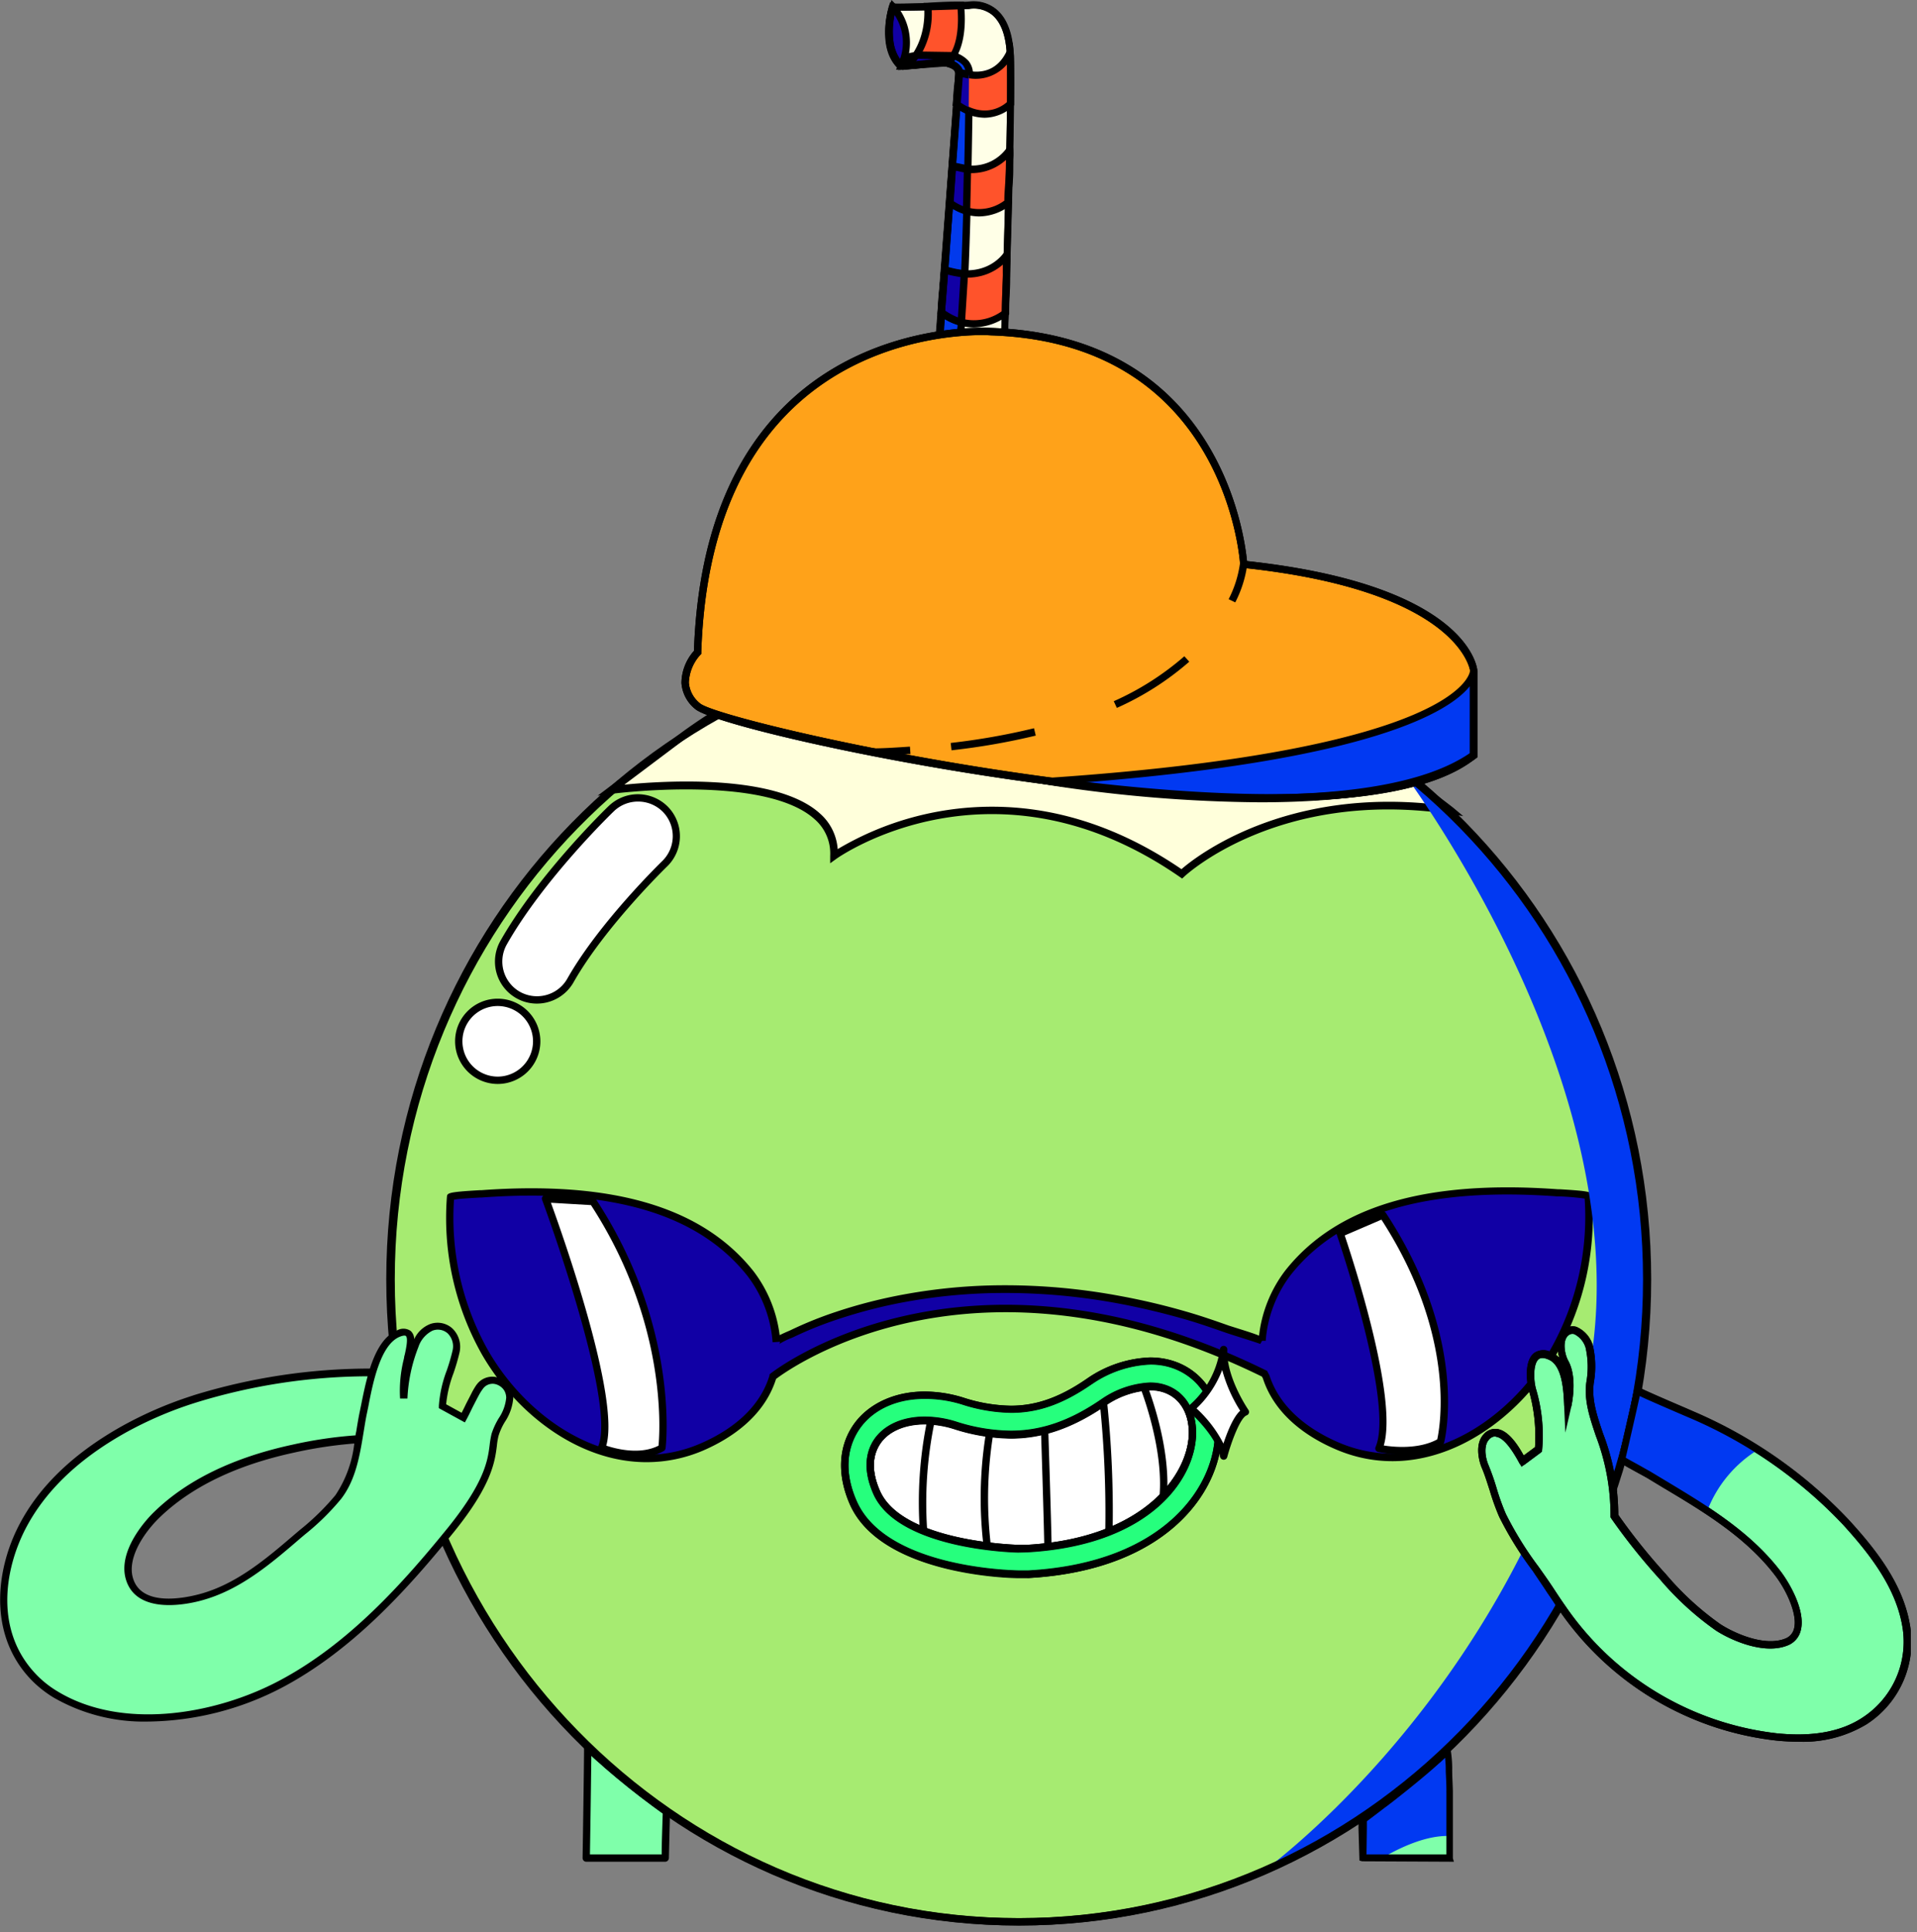 <svg xmlns="http://www.w3.org/2000/svg" width="261" height="263" fill="none"><rect width="100%" height="100%" fill="#808080" stroke="none"/><g clip-path="url(#a)"><path fill="#FFFFE7" d="M127.79 47.66c.4-5.22.794-10.443 1.18-15.67l1.62-21.36c.04-.265.04-.535 0-.8-.31-1.5-2.43-1.44-3.51-1.3-1.44.227-2.893.364-4.35.41-2.82-2.55-1.14-8-1.14-8 .37.16 10.24-.19 10.24-.19s5.47-1.26 5.77 6.83c.3 8.09-.83 40.08-.83 40.08s-3.54 2.7-9 0h.02z"/><path fill="#000" d="M132.53 49.35a11 11 0 0 1-5-1.25l.22-.44h-.5l1.63-21.61 1.17-15.42c.03-.219.03-.441 0-.66-.23-1.12-2.15-1-3-.9-1.47.229-2.953.366-4.44.41h-.18l-.13-.12c-3-2.74-1.35-8.3-1.27-8.54l.16-.52.51.21c.45.07 6.4-.1 10-.23a4.933 4.933 0 0 1 3.78.91c1.55 1.19 2.39 3.34 2.51 6.41.29 8-.82 39.79-.83 40.11v.24l-.19.14a7.81 7.81 0 0 1-4.44 1.26zm-4.21-2c4.26 2 7.18.49 7.94 0 .1-3 1.09-32.18.82-39.79-.1-2.74-.81-4.64-2.11-5.64a4 4 0 0 0-3.05-.72c-6.65.24-9.06.25-10 .22-.29 1.21-1 5 1 7 .38 0 1.47-.07 4.08-.4 2.29-.3 3.79.32 4.07 1.69.044.312.044.628 0 .94-.4 5.14-.78 10.28-1.17 15.42l-1.58 21.28z"/><path fill="#1100A5" d="M121.571.92a10.52 10.52 0 0 0-.44 4.54c0 1.44 1.07 3.32 1.58 3.48a7.423 7.423 0 0 0-1.14-8.02z"/><path fill="#000" d="m122.981 9.55-.42-.14c-.84-.26-1.92-2.48-1.93-3.94a10.719 10.719 0 0 1 .47-4.72l.28-.75.56.58a7.997 7.997 0 0 1 1.22 8.57l-.18.4zm-1.21-7.54a10.804 10.804 0 0 0-.15 3.38c.064.954.378 1.875.91 2.67a6.725 6.725 0 0 0-.76-6.05z"/><path fill="#1100A5" d="m127.84 47.65.22.15c5.44 2.42 8.61-.2 8.61-.2a7.74 7.74 0 0 0-4.52-1.32 6.179 6.179 0 0 0-4.31 1.37z"/><path fill="#000" d="M132.531 49.33a11.449 11.449 0 0 1-4.67-1.08l-.8-.52.429-.43a6.563 6.563 0 0 1 4.581-1.52h.079a8.25 8.25 0 0 1 4.84 1.43l.48.38-.48.39a7.216 7.216 0 0 1-4.459 1.35zm-3.73-1.76a8.158 8.158 0 0 0 6.929 0 7.997 7.997 0 0 0-3.59-.83 6.345 6.345 0 0 0-3.339.83z"/><path fill="#000" d="M132.529 49.35a11.442 11.442 0 0 1-4.72-1.1l-.3-.19a.513.513 0 0 1-.22-.36.487.487 0 0 1 .15-.4 6.59 6.59 0 0 1 4.62-1.54h.09a8.29 8.29 0 0 1 4.89 1.45.5.5 0 0 1 .19.38.48.48 0 0 1-.19.39 7.298 7.298 0 0 1-4.51 1.37zm-3.79-1.78c3.52 1.42 6 .6 7 0a8.138 8.138 0 0 0-3.64-.85 6.31 6.31 0 0 0-3.36.85z"/><path fill="#023AEC" d="m122.711 8.94 5.58-.48s2.28.37 2.28 1.37-.28 3.39-.28 3.39l-2.5 34.43a4.46 4.46 0 0 1 2.53-1.15c1.29 0 1.61-36.34 1.61-36.34s.35-2.53-3.32-2.75a15.14 15.14 0 0 0-5.48.43l-.42 1.1z"/><path fill="#000" d="m127.24 48.88 2.59-35.69c0-.05.28-2.4.28-3.36 0-.31-.95-.72-1.8-.87L122 9.5l.78-2 .22-.08a15.55 15.55 0 0 1 5.68-.46 4.263 4.263 0 0 1 3.17 1.31c.455.562.674 1.28.61 2 0 0-.08 9.13-.31 18.11-.49 18.65-1.09 18.65-1.79 18.66a4 4 0 0 0-2.19 1l-.93.84zm1.11-40.92h.06c.45.07 2.7.5 2.7 1.86 0 1-.28 3.35-.29 3.45l-2.41 33.33a4.252 4.252 0 0 1 1.69-.6c.79-2.32 1.26-23 1.37-35.85a1.881 1.881 0 0 0-.41-1.32 3.332 3.332 0 0 0-2.44-.93 16.458 16.458 0 0 0-5.07.34l-.05.12 4.85-.4z"/><path fill="#FF532B" d="M126.31.86a10.387 10.387 0 0 1-2.72 8.06c1.17-.1 2.63-.4 4.05-.44a5 5 0 0 1 1.36.05c2.49-2.2 1.86-7.4 1.81-7.83-1.41-.02-2.98.05-4.5.16z"/><path fill="#000" d="m122.24 9.54 1-1c3.12-3.06 2.58-7.59 2.57-7.64l-.07-.52h.53c1.79-.12 3.27-.18 4.54-.16h.44v.44c.12 1 .59 6-2 8.27l-.22.19-.27-.1a4.24 4.24 0 0 0-1 0h-.22c-.844.042-1.685.129-2.52.26-.53.07-1 .14-1.5.18l-1.28.08zm4.61-8.22a10.998 10.998 0 0 1-2 6.95h.18c.85-.11 1.73-.23 2.62-.26h.21a6.76 6.76 0 0 1 1 0c1.75-1.78 1.62-5.47 1.51-6.8-1.03 0-2.2 0-3.52.11z"/><path fill="#FF532B" d="m130.351 12.21-.121 1.95c4.33 3.17 7.381 0 7.381 0V7.2c-.14.21-1.71 4.39-7 2.66-.13 1.47-.26 2.35-.26 2.35z"/><path fill="#000" d="M134.051 16.03a6.88 6.88 0 0 1-4.12-1.5l-.22-.16.15-2.27s.13-.85.21-2.3v-.65l.62.21c3.69 1.21 5.48-.59 6.32-2.3.029-.06.062-.116.1-.17l.77-1.12.13 1.35c.05.46.05.93.06 1.43v5.77l-.14.15a5.89 5.89 0 0 1-3.88 1.56zm-3.3-2.15c3.34 2.3 5.76.56 6.36 0V8.75a5.59 5.59 0 0 1-6.08 1.68c-.08 1-.16 1.62-.18 1.75l-.1 1.7z"/><path fill="#FF532B" d="m129.45 25.66-.11 1.9a6.248 6.248 0 0 0 7.9 0c0-1.82.25-3.53.22-4.94 0-.74.11-1.56.05-2.2-.14.21-2.55 3.88-7.83 2.15a124.1 124.1 0 0 1-.23 3.09z"/><path fill="#000" d="M133.29 29.46a7.071 7.071 0 0 1-4.25-1.5l-.22-.16.13-2.19s.14-1.57.23-3.06v-.65l.62.21c4.6 1.5 6.84-1.36 7.25-1.95l.77-1.13.14 1.35c.035.43.035.86 0 1.29v.95c0 .73 0 1.53-.1 2.37-.1.84-.12 1.69-.12 2.58v.22l-.17.15a7.08 7.08 0 0 1-4.28 1.52zm-3.44-2.15a5.761 5.761 0 0 0 6.89 0c0-.83.07-1.63.12-2.4.05-.77.12-1.6.1-2.28v-.86a7.002 7.002 0 0 1-6.84 1.46c-.08 1.23-.18 2.35-.19 2.45l-.08 1.63z"/><path fill="#FF532B" d="m128.239 40.44-.12 2.08a7.052 7.052 0 0 0 8.73.09c0-2 .18-3.94.14-5.48 0-.81.12-1.7.06-2.4-.16.22-2.71 3.92-8.48 2-.06 1.67-.33 3.71-.33 3.71z"/><path fill="#000" d="M132.571 44.57a7.868 7.868 0 0 1-4.71-1.65l-.22-.16.14-2.38s.24-2 .33-3.65v-.64l.62.2c5.25 1.72 7.65-1.48 7.9-1.84l.78-1.12.13 1.35c.04.466.04.934 0 1.4v1c0 .82 0 1.74-.06 2.72-.06.98-.08 1.82-.08 2.77v.23l-.17.15a8.001 8.001 0 0 1-4.66 1.62zm-3.9-2.3a6.508 6.508 0 0 0 7.73.09c0-.88 0-1.74.07-2.56 0-1 .08-1.87.06-2.66v-1.12c-1.22 1.07-3.66 2.45-7.5 1.4-.11 1.41-.27 2.9-.29 3.06l-.07 1.79z"/><path fill="#1100A5" d="m129.79 7.58-5.05-.07-1.15 1.41 5.41-.39c.349-.234.624-.564.79-.95z"/><path fill="#000" d="m122.461 9.5 2.05-2.5 5.92.09-.16.62a2.48 2.48 0 0 1-1 1.23l-.12.08-6.69.48zm2.52-1.49-.27.33 3.79-.28-3.52-.05z"/><path fill="#1100A5" d="m131.93 10.21-1.359-.33-.341 4.3a9.23 9.23 0 0 0 1.66 1"/><path fill="#000" d="M131.721 15.55a9.283 9.283 0 0 1-1.78-1l-.23-.16.41-5.16 1.92.47-.23 1-.78-.19-.28 3.42c.41.289.849.534 1.31.73l-.34.89z"/><path fill="#1100A5" d="m129.681 22.58 2 .43-.13 5.71a7.484 7.484 0 0 1-2.26-1.16l.39-4.98z"/><path fill="#000" d="m132.08 29.39-.63-.2a7.526 7.526 0 0 1-2.45-1.27l-.18-.16.41-5.85.59.19 2 .42.41.09-.15 6.78zm-2.23-2c.394.27.816.495 1.26.67l.11-4.59-1.08-.23-.29 4.15z"/><path fill="#1100A5" d="M131.3 37.29a15.549 15.549 0 0 1-2.68-.58l-.46 5.81a8.314 8.314 0 0 0 2.72 1.34l.42-6.57z"/><path fill="#000" d="m131.351 44.48-.58-.13a8.537 8.537 0 0 1-2.92-1.44l-.21-.16.53-6.78.65.29c.832.254 1.685.431 2.55.53l.46.06-.48 7.63zm-2.67-2.21a8.29 8.29 0 0 0 1.74.93l.35-5.48c-.45-.07-1.14-.19-1.7-.34l-.39 4.89z"/><path fill="#000" d="M127.791 48.15a.528.528 0 0 1-.27-.08.53.53 0 0 1-.23-.46l1.63-21.6 1.17-15.42a2.354 2.354 0 0 0 0-.66c-.23-1.12-2.15-1-3-.9-1.47.229-2.953.366-4.44.41a.608.608 0 0 1-.31-.13c-3-2.74-1.35-8.3-1.27-8.54a.487.487 0 0 1 .26-.3.532.532 0 0 1 .41 0c.45.07 6.4-.1 10-.23a4.927 4.927 0 0 1 3.78.91c1.55 1.19 2.39 3.34 2.51 6.41.26 7.38-.67 34.67-.85 40.07a.5.5 0 0 1-.28.42.49.49 0 0 1-.51 0 7.559 7.559 0 0 0-8.24 0l-.17.09a.528.528 0 0 1-.19.01zm4.35-2.38a9.442 9.442 0 0 1 4.11 1c.24-6.89 1.08-32.15.83-39.18-.1-2.74-.81-4.64-2.11-5.64a4 4 0 0 0-3.05-.72c-6.65.24-9.06.25-10 .22-.29 1.21-1 5 1 7 .38 0 1.47-.07 4.08-.4 2.29-.3 3.79.32 4.07 1.69.044.312.044.628 0 .94-.4 5.14-.78 10.28-1.17 15.42l-1.56 20.64a7.85 7.85 0 0 1 3.8-.97z"/><path fill="#A6EB71" d="M138.8 261.6c47.254 0 85.56-39.148 85.56-87.44 0-48.292-38.306-87.44-85.56-87.44-47.253 0-85.56 39.148-85.56 87.44 0 48.292 38.307 87.44 85.56 87.44z"/><path fill="#000" d="M138.81 262.1c-47.45 0-86.06-39.46-86.06-87.95s38.61-87.94 86.06-87.94 86 39.45 86 87.94c0 48.49-38.57 87.95-86 87.95zm0-174.89c-46.9 0-85.06 39-85.06 86.94s38.16 86.95 85.06 86.95c46.9 0 85-39 85-86.95s-38.1-86.94-85-86.94z"/><path fill="#1100A5" d="M172.24 186.98c-41.33-20.34-66.94.39-66.94.39-1.36 4.52-5.22 7.65-9.68 9.58-11.33 4.89-23.56-2.45-29.56-12.89a37.24 37.24 0 0 1-4.66-21.11c0-.24 3.94-.43 4.2-.45 12.74-.92 28.21.14 36.69 10.89a17.45 17.45 0 0 1 3.5 9.22c0-.21 1.91-1 2.08-1.09a51.904 51.904 0 0 1 6-2.45 68.674 68.674 0 0 1 9.68-2.46 74.986 74.986 0 0 1 12.95-1.17 83.963 83.963 0 0 1 15.9 1.44 91.482 91.482 0 0 1 8.95 2.11c2 .57 3.91 1.24 5.84 1.92.36.13 4.7 1.47 4.7 1.54a17.367 17.367 0 0 1 3.5-9.22c8.48-10.75 23.94-11.82 36.68-10.9.26 0 4.18.22 4.21.45a37.293 37.293 0 0 1-4.67 21.11c-6 10.45-18.22 17.78-29.56 12.89-4.38-1.89-8.18-5-9.6-9.34l-.21-.46z"/><path fill="#000" d="M88.02 199.03c-9.21 0-17.76-6.58-22.44-14.72a37.809 37.809 0 0 1-4.73-21.42c.06-.48.08-.63 4.45-.88h.22c18-1.31 30.19 2.32 37.11 11.08a17.997 17.997 0 0 1 3.52 8.65c.32-.16.73-.35 1.27-.58l.18-.08a52.125 52.125 0 0 1 6.1-2.47 67.783 67.783 0 0 1 9.75-2.48 75.661 75.661 0 0 1 13-1.18 85.195 85.195 0 0 1 16 1.45 91.85 91.85 0 0 1 9 2.12c2.07.59 4.18 1.33 5.88 1.93l1.14.36c1.46.46 2.37.75 2.95 1a17.933 17.933 0 0 1 3.55-8.84c6.91-8.76 19.05-12.39 37.11-11.09h.21c4.37.25 4.39.39 4.45.87a37.593 37.593 0 0 1-4.73 21.42c-6 10.41-18.26 18.25-30.18 13.1-3.59-1.54-8.21-4.47-9.89-9.65l-.13-.24c-39.1-19.16-64.23-1.14-66.15.32-1.65 5.22-6.29 8.17-9.91 9.74a19.53 19.53 0 0 1-7.73 1.59zm-26.21-35.72a36.918 36.918 0 0 0 4.64 20.5c5.75 10 17.54 17.59 28.92 12.68 3.47-1.5 7.91-4.32 9.4-9.27v-.14l.12-.1c.26-.21 26.33-20.69 67.47-.45l.15.07.32.61c1.59 4.89 6 7.65 9.36 9.11 11.38 4.92 23.17-2.66 28.93-12.67a36.779 36.779 0 0 0 4.63-20.5 34.562 34.562 0 0 0-3.55-.3h-.23c-17.7-1.28-29.56 2.23-36.25 10.71a16.911 16.911 0 0 0-3.39 8.88.165.165 0 0 1 0 .07h-.5l-.24.43c-.24-.11-2.32-.77-3.44-1.12l-1.17-.38c-2.14-.75-3.93-1.37-5.82-1.91-3-.85-6-1.56-8.9-2.1a83.82 83.82 0 0 0-15.8-1.43 74.866 74.866 0 0 0-12.88 1.16 67.715 67.715 0 0 0-9.6 2.45 50.209 50.209 0 0 0-6 2.42l-.21.09a9.642 9.642 0 0 0-1.69.84.43.43 0 0 0 .11-.32l-1 .07a16.89 16.89 0 0 0-3.4-9c-6.69-8.48-18.56-12-36.25-10.7h-.23c-2.23.13-3.14.2-3.5.3z"/><path fill="#7FFFAA" d="M90.74 246.61c-.07 2.4-.12 4.49-.16 6.3H79.82c.2-12.67.2-14.9.2-15.08l.34.33c.56.55 1.21 1.14 1.89 1.73l.06.06c3.66 3.26 8.43 6.66 8.43 6.66z"/><path fill="#000" d="M90.58 253.42H79.82a.508.508 0 0 1-.36-.15.54.54 0 0 1-.14-.36c.19-12.05.2-14.67.2-15.07a.489.489 0 0 1 .31-.46.49.49 0 0 1 .54.1l.33.32c.53.53 1.16 1.1 1.87 1.72a.34.34 0 0 1 .06.06c3.6 3.15 8.34 6.59 8.39 6.62a.517.517 0 0 1 .21.41c-.07 2.41-.12 4.5-.16 6.31a.51.51 0 0 1-.49.5zm-10.26-1h9.77c0-1.63.08-3.48.14-5.56-1-.71-5.06-3.73-8.25-6.53l-.07-.07c-.51-.44-1-.86-1.4-1.25-.02 1.64-.06 5.34-.19 13.41z"/><path fill="#7FFFAA" d="M185.68 252.92h11.76v-8.88a2.085 2.085 0 0 1 0-.25c0-1.06-.05-1.92-.09-2.63v-.29c0-1.54-.11-2.27-.15-2.61v-.31c-3.27 3.33-10.57 8.74-11.45 9.39h-.07v5.58z"/><path fill="#fff" d="M156.59 188.71c10 0 8.58 20.65-16.8 22.07h-1.15s-16.07-.33-19.29-7.67c-2.61-5.94 1-9.76 6.54-9.76a14.08 14.08 0 0 1 4.12.65 25.7 25.7 0 0 0 7.61 1.27c4.29 0 8.27-1.39 12.62-4.38a12.212 12.212 0 0 1 6.35-2.18"/><path fill="#000" d="M138.64 211.28c-.68 0-16.44-.43-19.75-8-1.56-3.55-.82-5.93.07-7.29 1.32-2 3.84-3.17 6.94-3.17 1.446.009 2.882.234 4.26.67a24.99 24.99 0 0 0 7.46 1.25c4.16 0 8.07-1.36 12.33-4.29a12.74 12.74 0 0 1 6.63-2.27c3.64 0 6.16 2.63 6.27 6.54.17 6.12-5.82 15.56-23 16.53l-1.21.03zm-12.74-17.43c-2.75 0-5 1-6.1 2.71-1.1 1.71-1.09 3.86 0 6.35 3.06 7 18.7 7.36 18.85 7.37h1.14c16.36-.92 22.23-10 22.07-15.5-.09-3.39-2.16-5.57-5.27-5.57-2.182.123-4.287.85-6.08 2.1-4.41 3-8.51 4.46-12.88 4.46a26.206 26.206 0 0 1-7.75-1.29 13.507 13.507 0 0 0-3.98-.63z"/><path fill="#26FF7D" d="M156.59 188.71c10 0 8.58 20.65-16.8 22.07h-1.151s-16.069-.33-19.289-7.67c-2.61-5.94.999-9.76 6.539-9.76 1.399.011 2.787.23 4.121.65a25.688 25.688 0 0 0 7.609 1.27c4.29 0 8.271-1.39 12.621-4.38a12.206 12.206 0 0 1 6.35-2.18m0-3.49a15.641 15.641 0 0 0-8.201 2.72l-.119.08c-3.79 2.61-7.071 3.77-10.641 3.77a22.072 22.072 0 0 1-6.579-1.12 17.718 17.718 0 0 0-5.15-.81c-4.11 0-7.55 1.65-9.43 4.53-1.88 2.88-1.94 6.4-.3 10.12 4 9.11 20.54 9.71 22.41 9.75H140c19.34-1.08 26.05-12.3 25.85-19.58-.16-5.56-4-9.45-9.25-9.45l-.01-.01z"/><path fill="#000" d="M139.791 214.76h-1.15c-2 0-18.81-.66-22.94-10-1.7-3.88-1.58-7.64.34-10.6 1.92-2.96 5.57-4.75 9.86-4.75a17.76 17.76 0 0 1 5.29.84 21.993 21.993 0 0 0 6.43 1.09c3.46 0 6.66-1.13 10.36-3.68l.13-.09a16.212 16.212 0 0 1 8.47-2.8c5.58 0 9.59 4.09 9.75 9.94.21 7.47-6.63 19-26.33 20.09l-.21-.04zm-13.89-24.4c-3.95 0-7.24 1.57-9 4.3-1.76 2.73-1.83 6.09-.26 9.65 3.87 8.82 20.12 9.41 22 9.45h1.38c19-1.06 25.58-12 25.38-19.06-.15-5.28-3.75-9-8.75-9a15.111 15.111 0 0 0-7.94 2.65l-.11.06c-3.87 2.67-7.24 3.86-10.92 3.86a22.745 22.745 0 0 1-6.73-1.14 16.994 16.994 0 0 0-5.05-.77zm12.74 20.92c-.68 0-16.44-.43-19.75-8-1.56-3.55-.82-5.93.07-7.29 1.32-2 3.84-3.17 6.94-3.17 1.445.009 2.881.234 4.26.67a24.99 24.99 0 0 0 7.46 1.25c4.16 0 8.07-1.36 12.33-4.29a12.734 12.734 0 0 1 6.63-2.27c3.64 0 6.16 2.63 6.27 6.54.17 6.12-5.82 15.56-23 16.53l-1.21.03zm-12.74-17.43c-2.75 0-5 1-6.1 2.71-1.1 1.71-1.09 3.86 0 6.35 3.06 7 18.7 7.36 18.85 7.37h1.14c16.36-.92 22.23-10 22.07-15.5-.09-3.39-2.16-5.57-5.27-5.57-2.182.123-4.287.85-6.08 2.1-4.41 3-8.51 4.46-12.88 4.46a26.195 26.195 0 0 1-7.75-1.29 13.513 13.513 0 0 0-3.98-.63z"/><path fill="#000" d="M151.48 208.55h-1c.108-5.85-.139-11.7-.74-17.52l1-.11a143.17 143.17 0 0 1 .74 17.63z"/><path fill="#000" d="M139.791 214.82h-1.15c-2 0-18.81-.66-22.94-10.05-1.7-3.88-1.58-7.65.34-10.6 1.92-2.95 5.57-4.75 9.86-4.75 1.795.011 3.578.291 5.29.83a21.732 21.732 0 0 0 6.43 1.1c3.46 0 6.66-1.13 10.36-3.68l.13-.09a16 16 0 0 1 8.47-2.8c5.58 0 9.59 4.09 9.75 9.94.21 7.47-6.63 19-26.33 20.09l-.21.01zm-13.89-24.4c-3.95 0-7.24 1.57-9 4.3-1.76 2.73-1.83 6.09-.26 9.65 3.87 8.82 20.12 9.41 22 9.45h1.38c19-1.06 25.58-12 25.38-19.07-.15-5.27-3.75-9-8.75-9a15.088 15.088 0 0 0-7.94 2.64l-.11.07c-3.87 2.67-7.24 3.86-10.92 3.86a22.745 22.745 0 0 1-6.73-1.14 17.02 17.02 0 0 0-5.05-.76zm12.74 20.92c-.68 0-16.44-.43-19.75-8-1.56-3.55-.82-5.93.07-7.29 1.32-2 3.84-3.18 6.94-3.18 1.446.012 2.882.241 4.26.68 2.41.788 4.924 1.21 7.46 1.25 4.16 0 8.07-1.36 12.33-4.29a12.76 12.76 0 0 1 6.63-2.28c3.64 0 6.16 2.64 6.27 6.55.17 6.12-5.82 15.56-23 16.53l-1.21.03zm-12.74-17.44c-2.75 0-5 1-6.1 2.72-1.1 1.72-1.09 3.86 0 6.35 3.06 7 18.7 7.36 18.85 7.37h1.14c16.36-.92 22.22-10 22.07-15.5-.09-3.39-2.16-5.58-5.27-5.58-2.184.123-4.29.854-6.08 2.11-4.41 3-8.51 4.46-12.88 4.46a26.195 26.195 0 0 1-7.75-1.29 13.518 13.518 0 0 0-3.98-.64z"/><path fill="#000" d="M125.241 208.43a55.171 55.171 0 0 1 1-15.11l1 .23a54.176 54.176 0 0 0-1 14.81l-1 .07zm8.679 2.12a55.049 55.049 0 0 1 .24-15c0-.24.06-.4.06-.46h1a5.45 5.45 0 0 1-.07.61 54.774 54.774 0 0 0-.24 14.71l-.99.14zm8.26.04c-.05-3.46-.44-15.69-.45-15.81h1c0 .12.4 12.36.45 15.82l-1-.01zm16.68-6.75-1-.09c.61-6.67-2.56-14.72-2.59-14.8l.929-.37c.13.34 3.291 8.35 2.661 15.26z"/><path fill="#FFFFDB" d="M83.24 107.52s30.77-4.13 30.33 9c0 0 21.33-15.55 47.33 2.45 0 0 12.67-12.22 36.67-8.67 0 0-55-46-104.3-10.31l-10.03 7.53z"/><path fill="#000" d="m160.949 119.59-.33-.23c-25.4-17.58-46.55-2.61-46.76-2.45l-.83.6v-1a6.153 6.153 0 0 0-2.12-5c-6.82-6.16-27.44-3.48-27.65-3.45l-1.89.25 11.56-8.7c25.63-18.54 52.8-14.74 71.09-8.28a121.988 121.988 0 0 1 33.83 18.61l1.36 1.14-1.75-.26c-23.46-3.48-36.13 8.41-36.25 8.53l-.26.24zm-25.87-9.78c7.47 0 16.34 2.06 25.78 8.5 2-1.75 14.14-11.22 35-8.77a123.387 123.387 0 0 0-32.16-17.33c-18.05-6.36-44.87-10.12-70.13 8.16L85 106.81c5.33-.53 20.62-1.51 26.62 3.91a7.114 7.114 0 0 1 2.43 4.86 41.186 41.186 0 0 1 21.03-5.77z"/><path fill="#fff" d="M73.11 136.11a5.073 5.073 0 0 1-2.57-.68 5.214 5.214 0 0 1-2.636-5.172c.082-.682.298-1.34.636-1.938 5.07-9 14.27-17.87 14.66-18.25a5.219 5.219 0 0 1 7.38.13 5.22 5.22 0 0 1-.12 7.38c-.09.09-8.52 8.28-12.84 15.89a5.207 5.207 0 0 1-4.51 2.64z"/><path fill="#000" d="M73.11 136.61a5.677 5.677 0 0 1-2.82-.74 5.729 5.729 0 0 1-2.161-7.8c5.1-9 14.36-18 14.75-18.36a5.74 5.74 0 0 1 8.09.14 5.729 5.729 0 0 1-.14 8.09c-.08.08-8.45 8.2-12.74 15.77a5.74 5.74 0 0 1-4.98 2.9zm13.75-27.5a4.71 4.71 0 0 0-3.28 1.32c-.39.37-9.55 9.27-14.58 18.13a4.74 4.74 0 0 0 1.78 6.44 4.777 4.777 0 0 0 4.72-.029 4.722 4.722 0 0 0 1.74-1.761c4.36-7.7 12.83-15.91 12.92-16a4.728 4.728 0 0 0 .12-6.67 4.74 4.74 0 0 0-3.42-1.43z"/><path fill="#fff" d="M67.76 147.06a5.31 5.31 0 1 0 0-10.62 5.31 5.31 0 0 0 0 10.62z"/><path fill="#000" d="M67.761 147.55a5.812 5.812 0 0 1-5.8-5.81 5.8 5.8 0 0 1 5.8-5.8 5.811 5.811 0 0 1 5.81 5.8 5.808 5.808 0 0 1-5.81 5.81zm0-10.61a4.803 4.803 0 0 0-4.435 2.963 4.805 4.805 0 0 0 1.04 5.235 4.815 4.815 0 0 0 3.395 1.412 4.82 4.82 0 0 0 4.81-4.81 4.81 4.81 0 0 0-4.81-4.8z"/><path fill="#fff" d="M166.581 183.7a12.802 12.802 0 0 1-4.431 8s3.881 3.33 4.431 6.47c0 0 1.48-5.45 3-6-.04.04-3.18-4.5-3-8.47z"/><path fill="#000" d="M166.58 198.7a.492.492 0 0 1-.309-.127.496.496 0 0 1-.161-.293c-.52-2.93-4.23-6.14-4.27-6.17a.525.525 0 0 1-.17-.37.494.494 0 0 1 .17-.38 12.439 12.439 0 0 0 4.26-7.69.488.488 0 0 1 .53-.47.49.49 0 0 1 .47.52c-.17 3.75 2.84 8.15 2.87 8.19a.505.505 0 0 1 .07.43.498.498 0 0 1-.31.32c-.85.32-2.06 3.51-2.64 5.67a.497.497 0 0 1-.51.37zm-3.69-7a16.996 16.996 0 0 1 3.68 4.8c.5-1.51 1.32-3.61 2.28-4.47a20.13 20.13 0 0 1-2.45-5.55 14.161 14.161 0 0 1-3.51 5.25v-.03z"/><path fill="#fff" d="M74.24 163.21s10.29 27.69 7.62 33.92c0 0 4.78 2 8.22 0 0 0 2.12-16-9.38-33.55l-6.46-.37z"/><path fill="#000" d="M86.45 198.47a13.712 13.712 0 0 1-4.74-.93.498.498 0 0 1-.27-.28.5.5 0 0 1 0-.38c2.56-6-7.53-33.27-7.63-33.55a.49.49 0 0 1 .06-.47.593.593 0 0 1 .44-.2l6.45.37a.478.478 0 0 1 .39.23c11.47 17.48 9.49 33.72 9.47 33.88a.52.52 0 0 1-.24.37 7.803 7.803 0 0 1-3.93.96zm-3.91-1.69c1.19.4 4.54 1.32 7.12 0 .19-2.07 1.14-16.84-9.2-32.74l-5.45-.32c1.59 4.36 9.43 26.49 7.53 33.06z"/><path fill="#fff" d="M182.461 167.89s7.94 23 5.28 29.26c0 0 4.93 1.11 8.37-.89 0 0 3.66-13.34-7.84-30.87l-5.81 2.5z"/><path fill="#000" d="M190.901 197.96a16.698 16.698 0 0 1-3.27-.32.496.496 0 0 1-.34-.26.5.5 0 0 1 0-.43c2.56-6-5.22-28.67-5.29-28.89a.5.5 0 0 1 .27-.63l5.81-2.5a.509.509 0 0 1 .62.19c11.49 17.51 7.94 31.14 7.91 31.27a.499.499 0 0 1-.23.3 11 11 0 0 1-5.48 1.27zm-2.5-1.2c1.33.21 4.72.55 7.28-.83.37-1.7 2.62-14.11-7.6-29.91l-5 2.15c1.08 3.22 7.26 22.04 5.32 28.59z"/><path fill="#0139F2" d="M171.811 254.85c30.87-13.2 52.55-44.36 52.55-80.7a88.01 88.01 0 0 0-33.76-69.61s37.07 48.64 24 88.9c-13.07 40.26-42.79 61.41-42.79 61.41z"/><path fill="#000" d="M138.64 262.1c-47.45 0-86.05-39.46-86.05-87.95s38.65-87.94 86.05-87.94 86.06 39.45 86.06 87.94c0 48.49-38.61 87.95-86.06 87.95zm0-174.89c-46.9 0-85.05 39-85.05 86.94s38.15 86.95 85.05 86.95 85.06-39 85.06-86.95-38.16-86.94-85.06-86.94z"/><path fill="#7FFFAA" d="M50.73 186.8a81.475 81.475 0 0 0-24.14 3.59l-.42.13a52.133 52.133 0 0 0-9.35 4.07c-5.62 3.15-10.87 7.54-13.84 13.37-3.11 6.08-3.72 13.91.83 19.46.373.448.77.875 1.19 1.28a15.07 15.07 0 0 0 2.52 1.92c9 5.5 21.77 3.31 30.62-1.35 9.34-4.93 16.7-12.93 23.26-21 6.34-7.84 5.42-10.67 6-12.92.44-1.71 2-3.24 2-5.06a2.442 2.442 0 0 0-.35-1.24 2.458 2.458 0 0 0-1.67-1.11 2.107 2.107 0 0 0-2 .85.222.222 0 0 0-.05.08 9.743 9.743 0 0 0-.73 1.25c-.21.4-.42.81-.62 1.22-.29.57-.56 1.15-.86 1.7l-2.83-1.55c.07-2.66 1.3-4.89 1.85-7.42.45-2.05-1.1-4.05-3.37-3.31a4.238 4.238 0 0 0-2.23 2.51 22.149 22.149 0 0 0-1.53 7.17 18.122 18.122 0 0 1 .55-5.43c.24-1.22 1.23-4.41-1.28-3.39-3.16 1.28-4.08 7.53-4.66 10.26 0 .13-.06.26-.08.39-.81 3.86-.95 8.33-3.45 11.56a36.376 36.376 0 0 1-5.46 5.28c-4 3.43-8.18 7-13.37 8.39-3.07.82-8.42 1.4-9.59-2.55-.9-3.05 1.68-6.71 3.75-8.72 5-4.87 11.82-7.53 18.56-9a57.59 57.59 0 0 1 8.91-1.29"/><path fill="#000" d="M20.16 234.34a24.653 24.653 0 0 1-12.9-3.29 15.595 15.595 0 0 1-2.61-2 15.428 15.428 0 0 1-1.23-1.33c-5-6.15-3.769-14.37-.889-20 2.71-5.31 7.44-9.87 14.05-13.58a52.947 52.947 0 0 1 9.44-4.1l.42-.14a81.733 81.733 0 0 1 23.92-3.61c.74-2.29 1.85-4.44 3.69-5.19a1.728 1.728 0 0 1 1.85.06 1.504 1.504 0 0 1 .49 1.13 3.998 3.998 0 0 1 2.17-2.06 2.995 2.995 0 0 1 3 .57 3.464 3.464 0 0 1 1 3.32c-.225.95-.5 1.888-.82 2.81a16.434 16.434 0 0 0-1 4.22l2.11 1.16.33-.65.29-.6.63-1.22.11-.22c.193-.38.41-.747.65-1.1l.07-.09a2.627 2.627 0 0 1 2.52-1 2.994 2.994 0 0 1 2 1.34c.275.456.423.977.43 1.51a6.78 6.78 0 0 1-1.13 3.25 8.233 8.233 0 0 0-.88 1.93c-.106.437-.18.882-.22 1.33-.27 2.13-.67 5.34-5.88 11.78-6.15 7.6-13.74 16.07-23.42 21.17a40.304 40.304 0 0 1-18.19 4.6zm29.901-47a80.165 80.165 0 0 0-23.32 3.56l-.41.13a51.588 51.588 0 0 0-9.26 4c-6.44 3.61-11 8-13.65 13.17-2.73 5.35-4 13.13.78 18.91.36.435.743.849 1.15 1.24.74.703 1.555 1.324 2.43 1.85 8.81 5.38 21.48 3.19 30.12-1.36 9.53-5 17-13.39 23.11-20.92 5-6.22 5.4-9.14 5.66-11.27.055-.491.139-.978.25-1.46.243-.761.58-1.49 1-2.17a5.942 5.942 0 0 0 1-2.76 2 2 0 0 0-.28-1 2.008 2.008 0 0 0-1.32-.88 1.614 1.614 0 0 0-1.57.66c-.234.316-.441.65-.62 1l-.12.22-.62 1.2-.29.59c-.18.38-.37.76-.57 1.13l-.24.44-.44-.24-2.83-1.55-.27-.15v-.31a16.786 16.786 0 0 1 1.07-4.81 26.4 26.4 0 0 0 .79-2.7 2.467 2.467 0 0 0-.67-2.37 2.007 2.007 0 0 0-2.06-.36 3.824 3.824 0 0 0-1.92 2.24 21.672 21.672 0 0 0-1.49 7h-1a17.698 17.698 0 0 1 .5-5.35l.05-.23c0-.13.06-.29.1-.46.13-.6.49-2.18.13-2.48-.08-.08-.35-.08-.83.11-2.6 1.06-3.63 6.22-4.18 9-.06.33-.12.64-.18.91l-.08.39c-.19.88-.33 1.79-.48 2.7-.52 3.18-1.06 6.47-3.06 9.07a33.454 33.454 0 0 1-4.95 4.86l-.58.49c-4.05 3.49-8.25 7.09-13.57 8.5-2 .54-8.77 1.92-10.2-2.89-1.19-4 3-8.39 3.88-9.22 4.45-4.32 10.78-7.39 18.8-9.12a58.444 58.444 0 0 1 8.59-1.27c0-.19.07-.39.1-.58.15-.93.3-1.85.49-2.74l.08-.4c.06-.26.12-.57.18-.89.2-.96.45-2.2.8-3.46v.03zm-1.82 9.15a58.485 58.485 0 0 0-8.21 1.24c-7.83 1.69-14 4.67-18.32 8.85-2.16 2.1-4.41 5.52-3.61 8.22 1.17 4 7.17 2.69 9 2.21 5.1-1.35 9.21-4.88 13.18-8.29l.58-.49a33.494 33.494 0 0 0 4.81-4.71 15.84 15.84 0 0 0 2.57-7.06v.03z"/><path fill="#FFA219" d="M134.81 45.13S96.48 42.47 94.98 88.8c0 0-3.84 4 0 7.33s87.5 21.5 105.66 6.67V91.3s-1-11.28-31.33-14.47c0 0-1.5-30.7-34.5-31.7z"/><path fill="#000" d="M172.929 109.07a242.995 242.995 0 0 1-30.56-2.3c-23.35-3.06-45.58-8.4-47.72-10.26a5 5 0 0 1-1.87-3.55 6.69 6.69 0 0 1 1.7-4.36c.53-15.23 5.07-26.8 13.49-34.41 11.48-10.36 26.36-9.59 26.86-9.56 30.93.94 34.59 28 34.95 31.74 30 3.26 31.32 14.41 31.36 14.88v11.79l-.18.15c-5.37 4.38-16.01 5.88-28.03 5.88zm-39.16-63.46c-3.53 0-15.56.67-25.14 9.33-8.24 7.45-12.67 18.85-13.15 33.87v.2l-.13.13a5.91 5.91 0 0 0-1.56 3.78 4.001 4.001 0 0 0 1.53 2.83c3.22 2.81 86.24 21.42 104.83 6.81V91.3c0-.06-1.44-10.88-30.88-14h-.43v-.43c0-.3-1.87-30.24-34-31.22 0 0-.44-.04-1.07-.04z"/><path fill="#000" d="m168.179 82-.9-.44a15.168 15.168 0 0 0 1.53-4.78l1 .09a15.986 15.986 0 0 1-1.63 5.13zm-38.629 20.13-.111-1a92.332 92.332 0 0 0 11.341-2l.24 1a92.481 92.481 0 0 1-11.47 2zm22.51-5.77-.421-.91a38.251 38.251 0 0 0 9.611-6.12l.669.74a39.218 39.218 0 0 1-9.859 6.29zm-33.361 6.51v-1c1.76 0 3.5-.13 5.19-.24l.07 1c-1.72.11-3.48.19-5.26.24z"/><path fill="#0139F2" d="M200.64 91.3s.4 11.08-57.72 15c0 0 42.67 7.07 57.72-3.54V91.3z"/><path fill="#000" d="M171.579 109.21a195.229 195.229 0 0 1-28.74-2.35l-4.23-.7 4.28-.29c56.14-3.82 57.24-14.34 57.25-14.54h1v11.78l-.21.15c-6.59 4.59-18.22 5.95-29.35 5.95zm-24-2.68c11.35 1.44 40.58 4.18 52.52-4v-9.11c-2.73 3.42-13.19 9.97-52.48 13.08l-.04.03z"/><path fill="#000" d="M172.929 109.07a242.995 242.995 0 0 1-30.56-2.3c-23.35-3.06-45.58-8.4-47.72-10.26a5 5 0 0 1-1.87-3.55 6.69 6.69 0 0 1 1.7-4.36c.53-15.23 5.07-26.8 13.49-34.41 11.48-10.36 26.36-9.59 26.86-9.56 30.93.94 34.59 28 34.95 31.74 30 3.26 31.32 14.41 31.36 14.88v11.79l-.18.15c-5.37 4.38-16.01 5.88-28.03 5.88zm-39.16-63.46c-3.53 0-15.56.67-25.14 9.33-8.24 7.45-12.67 18.85-13.15 33.87v.2l-.13.13a5.91 5.91 0 0 0-1.56 3.78 4.001 4.001 0 0 0 1.53 2.83c3.22 2.81 86.24 21.42 104.83 6.81V91.3c0-.06-1.44-10.88-30.88-14h-.43v-.43c0-.3-1.87-30.24-34-31.22 0 0-.44-.04-1.07-.04z"/><path fill="#7FFFAA" d="M222.911 189.29c.48.33 6.86 3 7.55 3.35a62.562 62.562 0 0 1 20.78 14.57c3.55 3.87 7.16 8.39 8.16 13.73a12.885 12.885 0 0 1-.775 7.518 12.882 12.882 0 0 1-4.855 5.792c-3.52 2.31-7.9 2.61-12 2.18a40.92 40.92 0 0 1-29.12-17.57c-.52-.76-1-1.52-1.54-2.29-2.16-3.29-5-6.71-6.58-10.28-1-2.15-1.45-4.49-2.37-6.66-.5-1.17-.77-3 .17-4 2-2.13 4.3 2.12 4.92 3.28l2.17-1.61a21.642 21.642 0 0 0-.84-8.17c-.45-1.7-.58-5.91 2.49-4.48 2.14 1 2.26 4.72 2.35 6.65 0 0 .83-3.67-.39-5.83-.58-1-.95-3.11.09-4 1.36-1.19 2.86.73 3.2 1.91.353 1.601.387 3.256.1 4.87-.67 5.11 3.44 9.16 3.33 18.16a79.503 79.503 0 0 0 6.62 8.27 39.631 39.631 0 0 0 7.49 6.86c2.12 1.39 6.31 3.17 9.23 2 3.44-1.33.89-6.81-1.1-9.4-4.59-6-11.29-9.6-17.6-13.45-.33-.2-3.66-2-3.63-2.09.03-.09 1.79-7.46 2.15-9.31z"/><path fill="#000" d="M244.791 237.08a29.18 29.18 0 0 1-3-.16 41.464 41.464 0 0 1-29.55-17.79c-.53-.75-1-1.52-1.55-2.29-.64-1-1.34-2-2-3a47.077 47.077 0 0 1-4.58-7.38 32.119 32.119 0 0 1-1.28-3.56c-.33-1-.66-2.11-1.09-3.11-.43-1-.94-3.29.26-4.55a2.075 2.075 0 0 1 1.83-.73c1.48.2 2.74 2 3.62 3.61l1.54-1.14c.17-2.62-.118-5.249-.85-7.77-.25-.93-.67-3.85.68-5a2.203 2.203 0 0 1 2.5-.07 3.01 3.01 0 0 1 1 .7c-.42-1.27-.451-2.95.549-3.81a1.822 1.822 0 0 1 1.76-.42 3.987 3.987 0 0 1 2.25 2.58 12.7 12.7 0 0 1 .111 5.06c-.29 2.27.42 4.38 1.25 6.84a31.086 31.086 0 0 1 2.09 11.11 80.585 80.585 0 0 0 6.49 8.09 39.603 39.603 0 0 0 7.39 6.78c1.79 1.17 5.92 3.09 8.78 2 .305-.103.581-.28.801-.515a1.95 1.95 0 0 0 .459-.835c.52-1.86-.94-5.14-2.58-7.28-4-5.23-9.77-8.69-15.33-12l-2.13-1.29-.8-.44c-3.16-1.73-3.16-1.74-3.05-2.2.3-1.26 1.77-7.6 2.1-9.27l.15-.74.62.42c.38.25 4.73 2.12 6.37 2.82l1.1.48a63.29 63.29 0 0 1 21 14.68c3.51 3.83 7.25 8.48 8.28 14a13.302 13.302 0 0 1-5.84 13.82 16.717 16.717 0 0 1-9.35 2.36zm-41.22-41.56a1.157 1.157 0 0 0-.84.44c-.7.73-.57 2.3-.07 3.47a32.944 32.944 0 0 1 1.12 3.2 31.836 31.836 0 0 0 1.24 3.44 46.963 46.963 0 0 0 4.48 7.23c.71 1 1.42 2 2.07 3 .5.76 1 1.52 1.53 2.27a40.48 40.48 0 0 0 28.76 17.36c4.83.51 8.76-.19 11.67-2.1a12.308 12.308 0 0 0 5.41-12.79c-1-5.26-4.62-9.77-8-13.49a62.427 62.427 0 0 0-20.7-14.46l-1.1-.47c-2.83-1.22-4.89-2.11-5.89-2.59-.46 2.13-1.55 6.85-1.91 8.39.52.32 1.81 1 2.49 1.4l.84.47 2.13 1.28c5.64 3.39 11.47 6.9 15.6 12.28 1.28 1.67 3.5 5.51 2.75 8.16a2.905 2.905 0 0 1-1.86 2c-3.24 1.25-7.75-.81-9.69-2.08a40.433 40.433 0 0 1-7.59-6.94 81.861 81.861 0 0 1-6.65-8.32l-.09-.13v-.16a30.166 30.166 0 0 0-2-10.94c-.86-2.57-1.61-4.79-1.29-7.29a12.022 12.022 0 0 0-.09-4.66 3.014 3.014 0 0 0-1.56-1.89.83.83 0 0 0-.83.21c-.77.67-.5 2.45 0 3.38 1.31 2.31.48 6 .45 6.19l-.831 3.63-.169-3.83c-.08-1.83-.23-5.25-2.05-6.1-.64-.3-1.13-.33-1.43-.07-.72.61-.7 2.72-.36 4a22.128 22.128 0 0 1 .84 8.38v.2l-2.8 2.08-.271-.51c-1.226-2.28-2.276-3.48-3.149-3.6l-.16-.04z"/><path fill="#0139F2" d="m221.071 197.46 1.84-8.17a138.08 138.08 0 0 1 16.42 8.06 16.806 16.806 0 0 0-6.89 8.31 117.782 117.782 0 0 0-11.64-7l.27-1.2z"/><path fill="#000" d="M244.791 237.08a29.18 29.18 0 0 1-3-.16 41.464 41.464 0 0 1-29.55-17.79c-.53-.75-1-1.52-1.55-2.29-.64-1-1.34-2-2-3a47.077 47.077 0 0 1-4.58-7.38 32.119 32.119 0 0 1-1.28-3.56c-.33-1-.66-2.11-1.09-3.11-.43-1-.94-3.29.26-4.55a2.075 2.075 0 0 1 1.83-.73c1.48.2 2.74 2 3.62 3.61l1.54-1.14c.17-2.62-.118-5.249-.85-7.77-.25-.93-.67-3.85.68-5a2.203 2.203 0 0 1 2.5-.07 3.01 3.01 0 0 1 1 .7c-.42-1.27-.451-2.95.549-3.81a1.822 1.822 0 0 1 1.76-.42 3.987 3.987 0 0 1 2.25 2.58 12.7 12.7 0 0 1 .111 5.06c-.29 2.27.42 4.38 1.25 6.84a31.086 31.086 0 0 1 2.09 11.11 80.585 80.585 0 0 0 6.49 8.09 39.603 39.603 0 0 0 7.39 6.78c1.79 1.17 5.92 3.09 8.78 2 .305-.103.581-.28.801-.515a1.95 1.95 0 0 0 .459-.835c.52-1.86-.94-5.14-2.58-7.28-4-5.23-9.77-8.69-15.33-12l-2.13-1.29-.8-.44c-3.17-1.73-3.16-1.74-3.05-2.2.3-1.26 1.77-7.6 2.1-9.27a.538.538 0 0 1 .3-.37.514.514 0 0 1 .47 0c.38.25 4.73 2.12 6.37 2.82l1.1.48a63.29 63.29 0 0 1 21 14.68c3.51 3.83 7.25 8.48 8.28 14a13.302 13.302 0 0 1-5.84 13.82 16.712 16.712 0 0 1-9.35 2.41zm-41.22-41.56a1.157 1.157 0 0 0-.84.44c-.7.73-.57 2.3-.07 3.47a32.944 32.944 0 0 1 1.12 3.2 31.836 31.836 0 0 0 1.24 3.44 46.963 46.963 0 0 0 4.48 7.23c.71 1 1.42 2 2.07 3 .5.76 1 1.52 1.53 2.27a40.48 40.48 0 0 0 28.76 17.36c4.83.51 8.76-.19 11.67-2.1a12.308 12.308 0 0 0 5.41-12.79c-1-5.26-4.62-9.77-8-13.49a62.427 62.427 0 0 0-20.7-14.46l-1.1-.47c-2.83-1.22-4.89-2.11-5.89-2.59-.46 2.13-1.55 6.85-1.91 8.39.52.32 1.81 1 2.49 1.4l.84.47 2.13 1.28c5.64 3.39 11.47 6.9 15.6 12.28 1.28 1.67 3.5 5.51 2.75 8.16a2.905 2.905 0 0 1-1.86 2c-3.24 1.25-7.75-.81-9.69-2.08a40.433 40.433 0 0 1-7.59-6.94 81.861 81.861 0 0 1-6.65-8.32.52.52 0 0 1-.09-.29 30.166 30.166 0 0 0-2-10.94c-.86-2.57-1.61-4.79-1.29-7.29a12.022 12.022 0 0 0-.09-4.66 3.014 3.014 0 0 0-1.56-1.89.83.83 0 0 0-.83.21c-.77.67-.5 2.45 0 3.38 1.31 2.31.48 6 .45 6.19a.502.502 0 0 1-.99-.09v-.08c-.08-1.83-.23-5.25-2.05-6.1-.64-.3-1.13-.33-1.43-.07-.72.61-.701 2.72-.361 4 .814 2.714 1.1 5.559.841 8.38a.512.512 0 0 1-.19.32l-2.17 1.61a.494.494 0 0 1-.41.09.492.492 0 0 1-.33-.25c-1.227-2.28-2.277-3.48-3.15-3.6l-.14-.07z"/><path fill="#0139F2" d="M185.681 252.92h2.49c2.36-1.39 6-3.14 9.23-3h.1l-.17-3.86v-.22l-.34-7.44-.8.66-.14.12h-.06l-.37.3-.15.13-1.1.88-.13.11-.08.07c-1.87 1.51-4.31 3.47-6.3 5-.46.33-.9.68-1.37 1-.15.09-.28.19-.41.28a4.847 4.847 0 0 1-.48.31.23.23 0 0 1-.08.05h-.07v1.25c-.005.09-.005.18 0 .27v3.57l.23.52z"/><path fill="#000" d="m197.949 253.42-12.5-.06-.36-.1-.13-4.34a2.805 2.805 0 0 1 0-.29v-1.16l.24-.23c.09-.06 1.13-.84 2.69-2l.17-.12.33-.25.09-.06c.059-.052.123-.099.19-.14 2.71-2.12 4.91-3.94 6.5-5.37l.17-.15c.47-.43.92-.87 1.31-1.27l.15-.14h.64l.08.5c.137.867.204 1.743.2 2.62a2.255 2.255 0 0 0 0 .26c0 .73.06 1.59.09 2.66v9.17l.14.47zm-11.9-1h10.88v-8.41a1.738 1.738 0 0 1 0-.25c0-1-.06-1.91-.09-2.61v-.31c0-.71-.06-1.21-.09-1.57l-.63.6-.14.11c-1.62 1.47-3.84 3.3-6.61 5.46l-.16.11-.08.07-.33.25-.21.15c-1.09.84-2.07 1.57-2.49 1.89v.93l-.05 3.58z"/></g><defs><clipPath id="a"><path fill="#fff" d="M0 0h260.16v262.1H0z"/></clipPath></defs></svg>